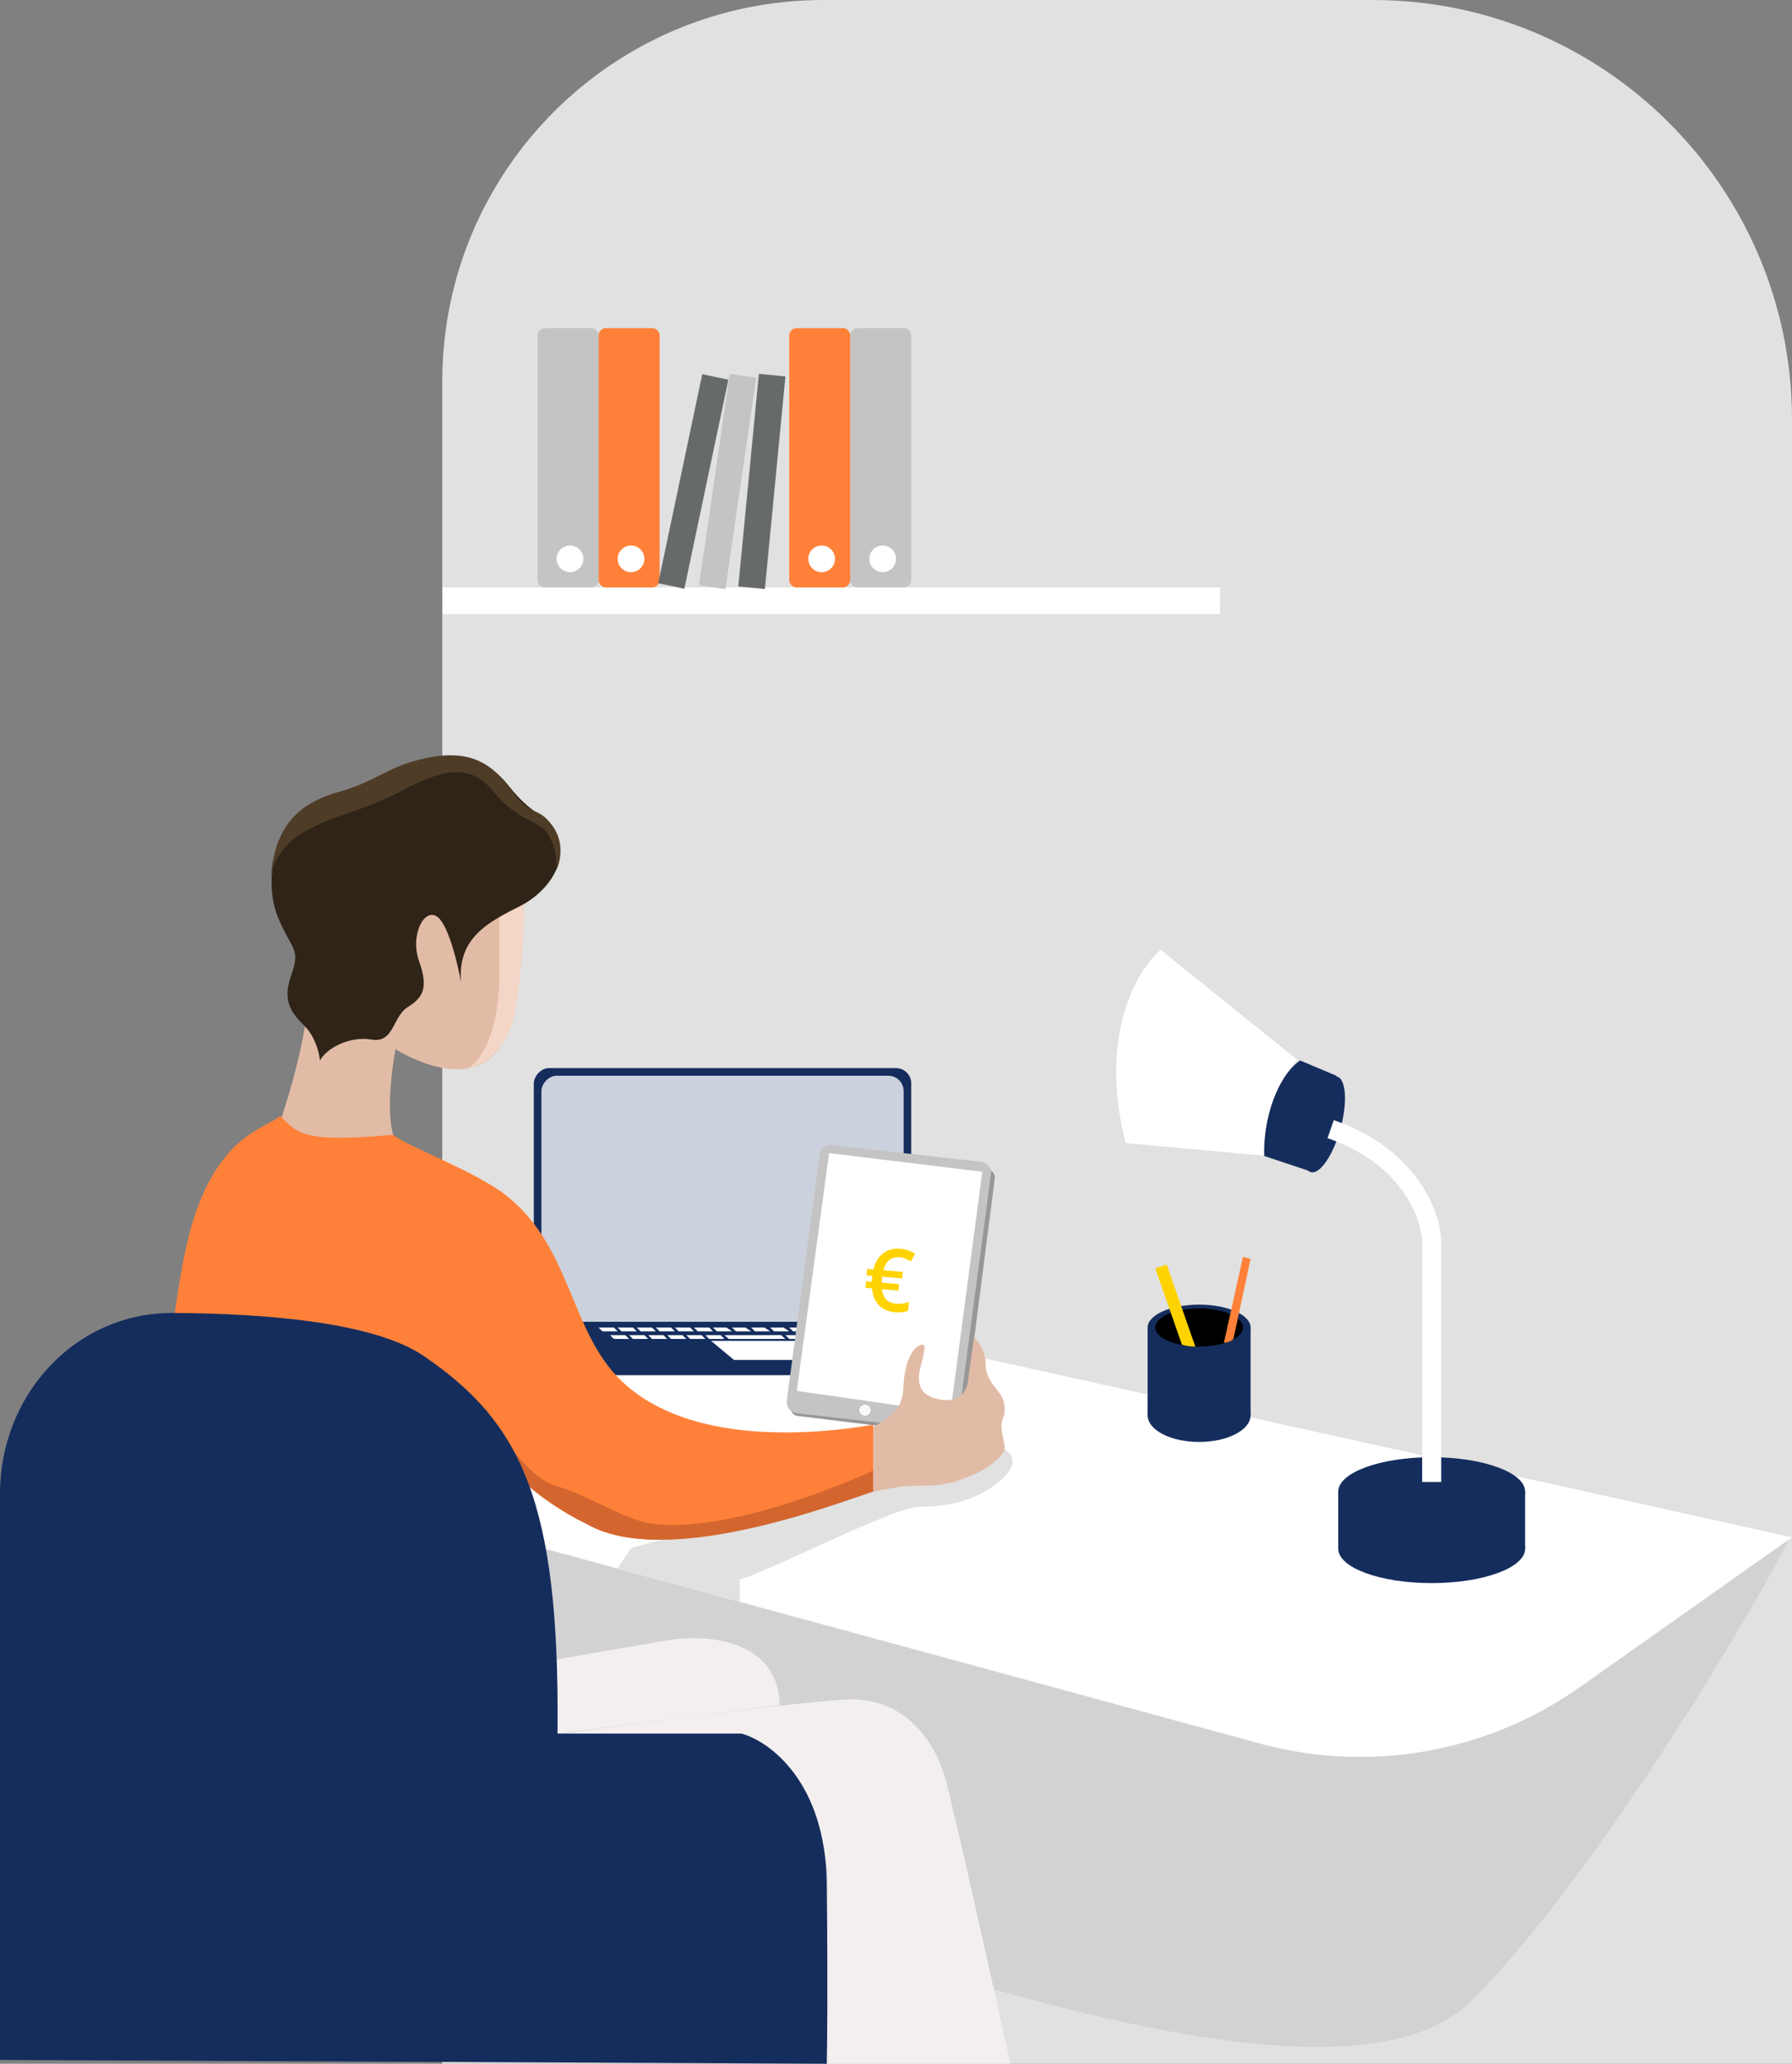 <svg xmlns="http://www.w3.org/2000/svg" fill="none" viewBox="0 0 470 541"><rect x="0" y="0" width="470" height="541" fill="#808080" stroke="none"/><path fill="#E1E1E1" d="M116 100C116 44.772 160.772 0 216 0h144c60.751 0 110 49.249 110 110v431H116V100z"/><path fill="#D2D2D2" d="M385.983 524.427c30.274-30.18 69.493-94.367 83.611-121.517l-343.396-29.974-64.51 78.193c130.755 48.8 285.008 112.463 324.295 73.298z"/><path fill="#fff" d="M320 154H116v7h204z"/><path fill="#C4C4C4" d="M239 88v64a2 2 0 01-2 2h-12a2 2 0 01-2-2V88a2 2 0 012-2h12a2 2 0 012 2z"/><circle r="3.5" fill="#fff" transform="matrix(-1 0 0 1 231.5 146.5)"/><path fill="#FF8139" d="M223 88v64a2 2 0 01-2 2h-12a2 2 0 01-2-2V88a2 2 0 012-2h12a2 2 0 012 2z"/><circle r="3.5" fill="#fff" transform="matrix(-1 0 0 1 215.5 146.5)"/><path fill="#FF8139" d="M173 88v64a2 2 0 01-2 2h-12a2 2 0 01-2-2V88a2 2 0 012-2h12a2 2 0 012 2z"/><circle r="3.5" fill="#fff" transform="matrix(-1 0 0 1 165.5 146.5)"/><path fill="#C4C4C4" d="M157 88v64a2 2 0 01-2 2h-12a2 2 0 01-2-2V88a2 2 0 012-2h12a2 2 0 012 2z"/><circle r="3.5" fill="#fff" transform="matrix(-1 0 0 1 149.5 146.5)"/><path fill="#666A6A" d="M184.186 98.092l6.85 1.444-11.549 54.796-6.85-1.444z"/><path fill="#C4C4C4" d="M191.406 98l6.927 1.008-8.066 55.416-6.927-1.008z"/><path fill="#666A6A" d="M199.033 98l6.967.674-5.395 55.74-6.967-.674z"/><path fill="#fff" d="M131.953 403l-3.266-75.604L470 403l-55.641 39.27a100.001 100.001 0 01-83.941 14.784L131.953 403z"/><path fill="#E1E1E1" d="M262.5 388c5.6-4.8 2.333-7.667 0-8.5-7.667 1.833-23.2 5.5-24 5.5-.8 0-49.933 14.9-72.933 20.733l-3.622 5.446L194 419.908v-5.846c7.5-2 40.5-19.062 47-19.062s14.5-1 21.5-7z"/><rect width="99" height="69" fill="#152D5D" rx="4" transform="matrix(-1 0 0 1 239 280)"/><rect width="95" height="66" fill="#CCD2DD" rx="4" transform="matrix(-1 0 0 1 237 282)"/><path fill="#152D5D" d="M258 360.5l-21.5-12h-95l19 12H258z"/><path fill="#fff" d="M258 358.5v2l-4-2h4z"/><path fill="#152D5D" d="M258 358.5l-21.5-12h-95l19 12H258z"/><path fill="#fff" d="M209 351.5l6.5 5h-23l-6-5H209zM214.5 350H211l1 1h4l-1.5-1zM219.5 350H216l1 1h4l-1.5-1zM224.5 350H221l1 1h4l-1.5-1zM189 350h-4l1 1h4l-1-1zM184 350h-4l1 1h4l-1-1zM179 350h-4l1 1h4l-1-1zM174 350h-4l1 1h4l-1-1zM169 350h-4l1 1h4l-1-1zM164 350h-4l1 1h4l-1-1zM210.5 348H207l1 1h4l-1.5-1zM205.5 348H202l1 1h4l-1.5-1zM200.5 348H197l1 1h4l-1.5-1zM195.5 348H192l1 1h4l-1.5-1zM190.5 348H187l1 1h4l-1.5-1zM215.5 348H212l1 1h4l-1.5-1zM220.5 348H217l1 1h4l-1.5-1zM186 348h-4l1 1h4l-1-1zM181 348h-4l1 1h4l-1-1zM176 348h-4l1 1h4l-1-1zM171 348h-4l1 1h4l-1-1zM166 348h-4l1 1h4l-1-1zM161 348h-4l1 1h4l-1-1zM191.143 351H206l-1.143-1H190l1.143 1zM209.5 350H206l1 1h4l-1.5-1z"/><path fill="#999696" d="M215.861 303.348a2 2 0 012.227-1.73l41.085 5.037a2 2 0 011.74 2.24l-8.438 65.591a2 2 0 01-2.227 1.73l-41.085-5.037a2 2 0 01-1.74-2.24l8.438-65.591z"/><path fill="#C4C4C4" d="M214.916 302.765a3 3 0 013.308-2.587l39.025 4.366a3 3 0 012.64 3.376l-8.548 64.357a3 3 0 01-3.307 2.586l-39.026-4.366a3 3 0 01-2.64-3.376l8.548-64.356z"/><path fill="#fff" d="M217.463 302.284l40.172 4.885-8.376 63.223-40.286-5.781 8.49-62.327z"/><path fill="#FFD300" d="M235.922 329.568c-1.043-.089-1.925.15-2.644.715-.712.565-1.233 1.468-1.562 2.708l5.064.431-.146 1.71-5.23-.445-.065.498-.052.61-.014.435 4.53.386-.144 1.699-4.342-.37c.277 2.35 1.526 3.62 3.747 3.809 1.059.09 2.163-.047 3.312-.411l-.192 2.254c-1.008.369-2.156.499-3.444.389-1.784-.152-3.194-.764-4.229-1.836-1.027-1.072-1.632-2.548-1.815-4.428l-1.688-.143.145-1.699 1.51.128.013-.413.035-.411.083-.719-1.51-.129.146-1.71 1.666.142c.439-1.835 1.27-3.233 2.493-4.195 1.223-.962 2.73-1.367 4.522-1.215 1.48.127 2.778.565 3.892 1.316l-1.11 1.997c-1.092-.659-2.082-1.027-2.971-1.103z"/><path fill="#E2BBA6" d="M236 368c-.919 2.144-4.5 5-7 6v17c8-1.5 8.5-1.5 11.5-1.5 8 0 10.5-1 16-3.5 3.053-1.388 7-4.5 7-6.5s-1.5-5-.5-7.5.5-5-1-7-3.5-4-3.5-7.5c0-2.8-1.5-5.5-3-7L254 361c0 3.6-2.5 7.5-9 5.5-3.5-1.077-4-3.5-4-5.5 0-2.5 2.5-8.5 1-8.5s-3.5 2-4.5 6.5 0 5.5-1.5 9zM151.176 394.743s-10.864-1.462-19.56-12.276c0 0 2.169 9.092-9.429 19.505-8.033 7.189-1.767 45.488 1.617 52.246 0 0-32.052 31.58-84.226 6.288 0 0 13.104-47.69 14.058-74.654 1.175-30.619 4.72-50.304 15.443-79.211 10.724-28.906 13.265-44.856 11.809-60.076-1.456-15.219-.723-39.049 26.107-44.806 26.83-5.758 30.003 25.792 30.003 25.792s2.37 40.341-8.184 49.583c-9.247 8.15-25.103-2.193-25.103-2.193s-3.675 18.714.583 25.322c0 0 5.874 6.719 20.383 12.496 15.153 6.008 17.583 50.064 25.616 58.134"/><path fill="#CEA999" d="M120.229 202.229c1.074 6.559 2.791 17.092 4.377 27.475-1.004-9.782-2.861-20.616-4.147-27.394l-.23-.081z"/><path fill="#E2BBA6" d="M136.977 227.592l-12.371 2.112.623 9.412c.12 5.167-.291 9.312-1.567 11.275-5.341 8.24-7.47-11.014-11.888-10.594-4.418.421-6.477 5.447-3.304 14.018 3.173 8.571-8.234 10.954-9.218 15.76-.984 4.806-8.645 31.87 0 41.132l13.245-4.005a40.002 40.002 0 01-8.194-6.398c-4.257-6.608-.582-25.322-.582-25.322s15.845 10.343 25.103 2.193a12.057 12.057 0 002.008-2.323c5.272-7.38 6.025-26.113 6.175-30.129.151-4.015-.03-17.131-.03-17.131z"/><path fill="#F3D6C6" d="M131 254.5v-28l6.5 10.5c0 5.167-.5 18.1-2.5 28.5-2 10.4-9 14-12 14.5 7-5.5 8-18 8-25.5z"/><path fill="#2F2417" d="M114.925 240.515c2.8 2.4 5.167 12.333 6 17-1-11.5 6.898-15.699 15.5-20 6-3 12.188-10 10-17-2.5-8-5.5-5-13-14.5s-17.79-8.526-23-6.5c-9 3.5-9.5 4.5-15 7.5-4.907 2.677-5.566 1.484-14 5.5-10.5 5-12 19.5-8.5 28s6 8 3.5 15 0 10 3.5 13.5c2.8 2.8 3.834 7.166 4 9 1.5-3 7.5-6.5 13.5-5.5s5.5-6 9.5-8.5 5.5-5 3-12 1.5-14.5 5-11.5z"/><path fill="#4F3C27" d="M145.924 228.015c1-2 2.2-7.1-1-11.5-4-5.5-5.5-2-10.5-9s-10.5-11-21.5-9-13.329 6-23.829 9c-10.23 2.923-16.825 8.218-18.082 22.36a8.152 8.152 0 00-.089 1.14c.026-.386.055-.766.089-1.14.436-3.05 2.597-8.352 8.911-11.86 9-5 14.5-5 25-10.5s18-8 24.5 0 12.5 7.5 14.5 11.5 2 5 2 9z"/><path fill="#292289" d="M70.706 302.166s-4.8 4.005-9.128 16.02c-4.327 12.016 6.929-6.918 6.929-6.918l1.325-6.699.874-2.403z"/><path fill="#F4EFEF" d="M122.498 450.634s15.245 54.657 14.382 89.06H20s1-27.194 5.5-45.194c4.5-18 15.975-41.213 15.975-41.213s44.533 22.819 81.023-2.653z"/><path fill="#FF8139" d="M229.001 373.5c-15 2.5-47.997 5.732-66.001-11.5-13.876-13.277-13-36-31.384-49.5-9.429-6.5-23.786-11.557-28.616-15-23 2-24.77-.074-29.5-5-4 3.5-16.5 5-23.439 29.5-3.94 13.911-7.49 44.391-8.595 75-1.004 26.964 0 56.287 0 56.287 7.34 33.453 82.338.931 82.338.931C126 443 129.5 414 129.5 414l2.116-31.532c8.696 10.833 22.251 17.021 22.251 17.021 20.555 11.785 64.134-4.989 75.134-8.587V373.5z"/><path fill="#D3662F" d="M229.001 391v-5.5s-35 16.472-57.5 13.989c-7.5-.828-16.328-7.209-25.677-9.983-9.348-2.773-18.506-20.485-18.506-20.485-.803 18.373-12.883 21.266-20.233 36.245-5.452 11.114-1.526 40.472.864 54.89 9.348-3.124 15.855-5.938 15.855-5.938-2.952-7.85-9.62-45.057-1.617-52.246 11.598-10.413 9.429-19.504 9.429-19.504 8.696 10.833 22.251 17.021 22.251 17.021 20.555 11.815 64.634-4.989 75.134-8.489z"/><path fill="#000" d="M73.678 464.071c.18 1.212.351 2.393.522 3.565-.17-1.172-.341-2.353-.522-3.565zM73.537 463.15c0-.321-.09-.641-.14-1.002.04.361.1.681.14 1.002z" opacity=".3"/><path fill="#E1E1E1" d="M74.136 521L70 540h10c-2-9-5.227-16.833-5.864-19z"/><path fill="#C4C4C4" d="M74 521l-4 19h-8l4-14.5-10.5-6c4.8.8 14.333 1.333 18.5 1.5z"/><path fill="#F4EFEF" d="M222.5 445.5c-11.2.4-54.667 6.167-75 9h47c16.8 5.6 22 27.833 22.5 36.5v50h48c-4.667-21.167-14.6-65.7-17-74.5-3-11-11.5-21.5-25.5-21z"/><path fill="#F4EFEF" d="M175 430l-29 5v19.5l58.5-7.5c-.4-17.6-19.833-18.667-29.5-17z"/><path fill="#152D5D" d="M111.116 355.451c-12.89-8.781-40.94-11.118-65.631-11.273C19.675 344.016 0 365.731 0 391.54V540l216.83 1c.128-4.311.308-20.599 0-47.261-.309-26.663-15.047-37.308-22.378-39.298h-48.227c.617-60.886-9.494-81.539-35.109-98.99z"/><ellipse fill="#152D5D" rx="24.5" ry="9" transform="matrix(-1 0 0 1 375.5 406)"/><ellipse fill="#152D5D" rx="24.5" ry="9" transform="matrix(-1 0 0 1 375.5 391)"/><path fill="#152D5D" d="M400 406v-15h-49v15h49z"/><ellipse fill="#152D5D" rx="4.5" ry="13" transform="scale(-1 1) rotate(-15.345 920.282 1436.082)"/><path stroke="#fff" stroke-width="5" d="M375.5 388.5v-63c-.167-6.833-5.7-22.3-26.5-29.5"/><path fill="#152D5D" d="M341 278l9.5 4-7 25-12-4c0-13 5-22 9.5-25z"/><path fill="#fff" d="M304.397 248.993l35.882 28.847c-7.848 8.375-9.08 20.238-8.714 25.123l-36.314-3.313c-7.317-28.143 3.049-45.497 9.146-50.657z"/><ellipse fill="#152D5D" rx="13.5" ry="7" transform="matrix(-1 0 0 1 314.5 371)"/><ellipse fill="#152D5D" rx="13.5" ry="6" transform="matrix(-1 0 0 1 314.5 348)"/><path fill="#152D5D" d="M328 371v-23h-27v23h27z"/><ellipse fill="#000" rx="11.5" ry="5" transform="matrix(-1 0 0 1 314.5 348)"/><path fill="#FF8139" d="M328 330l-4.5 21c-.8.8-2 1-2.5 1l5-22.5 2 .5z"/><path fill="#FFD300" d="M306 331.5l7.5 21.5c-1.6 0-3-.333-3.5-.5l-7-20 3-1z"/><ellipse fill="#FAFAFC" rx="1.486" ry="1.417" transform="matrix(-1 0 0 1 226.866 369.685)"/></svg>